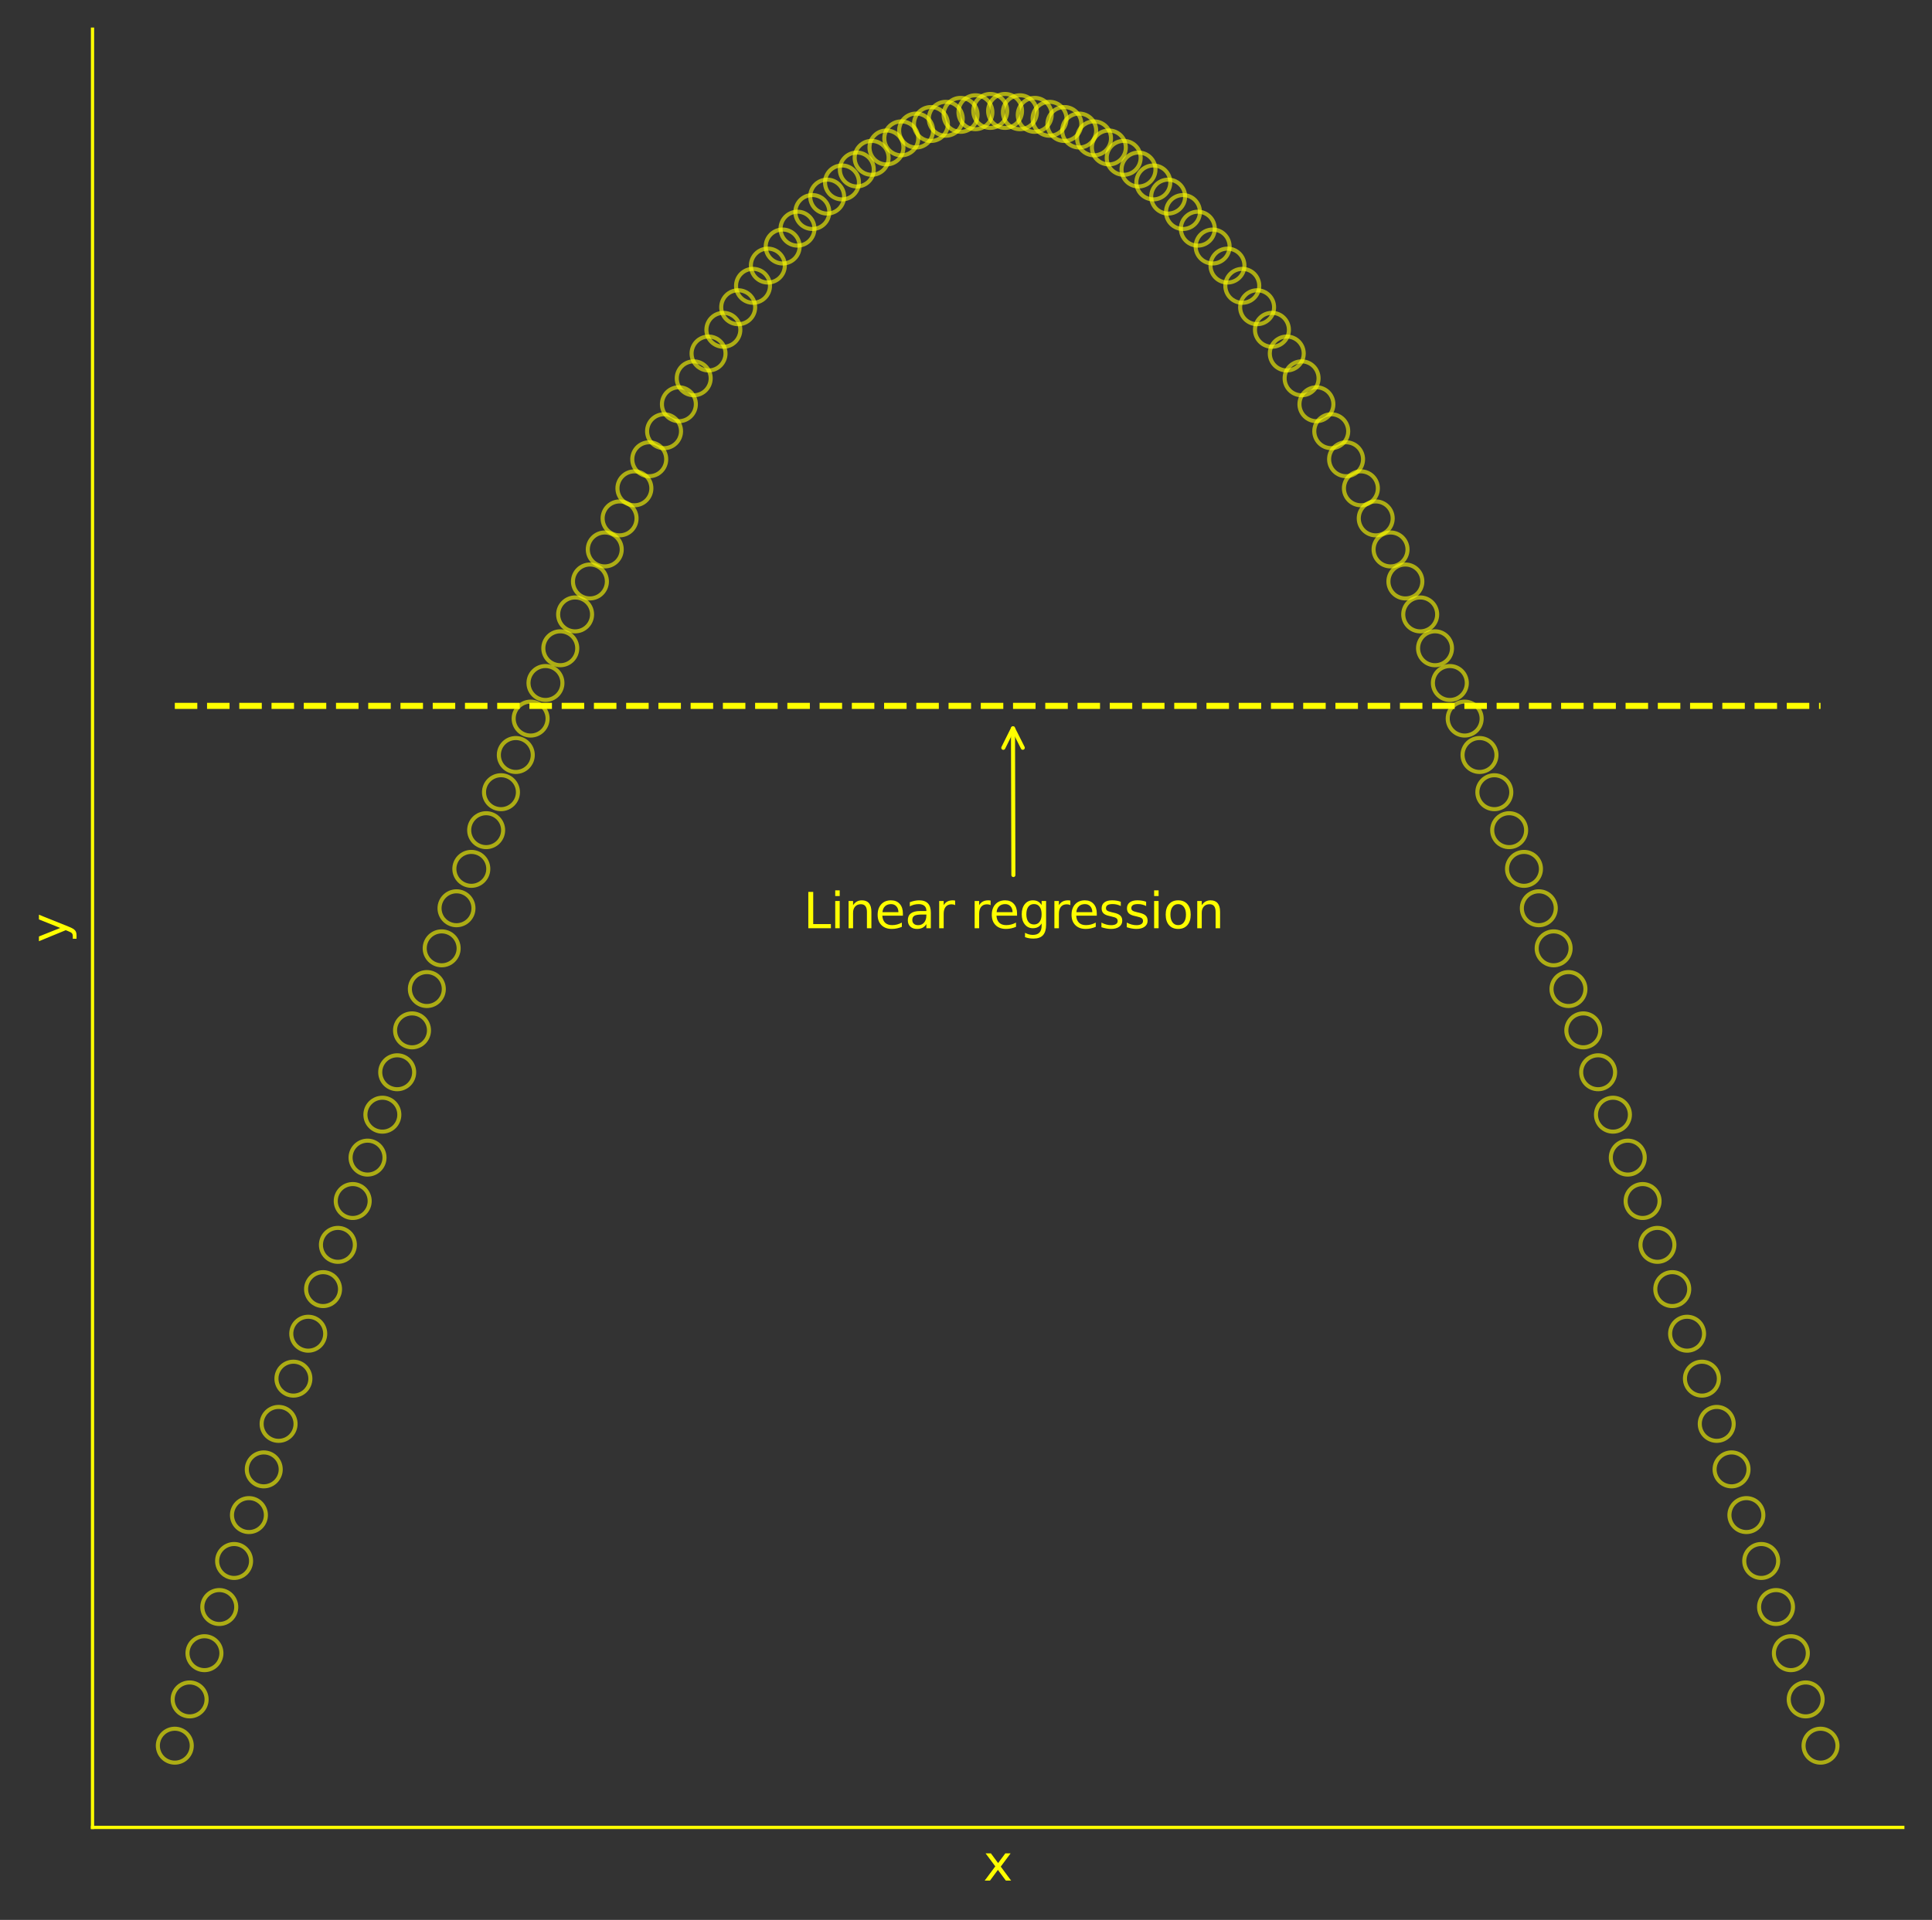 <?xml version="1.0" encoding="utf-8" standalone="no"?>
<!DOCTYPE svg PUBLIC "-//W3C//DTD SVG 1.1//EN"
  "http://www.w3.org/Graphics/SVG/1.1/DTD/svg11.dtd">
<svg xmlns:xlink="http://www.w3.org/1999/xlink" width="476.414pt" height="473.534pt" viewBox="0 0 476.414 473.534" xmlns="http://www.w3.org/2000/svg" version="1.1">
 <rect x="0" y="0" width="476.414" height="473.534" fill="#333333" stroke="none"/>
 <defs>
  <style type="text/css">*{stroke-linejoin: round; stroke-linecap: butt}</style>
 </defs>
 <g id="figure_1">
  <g id="patch_1">
   <path d="M 0 473.534 
L 476.414 473.534 
L 476.414 0 
L 0 0 
L 0 473.534 
z
" style="fill: none"/>
  </g>
  <g id="axes_1">
   <g id="patch_2">
    <path d="M 22.814 450.72 
L 469.214 450.72 
L 469.214 7.2 
L 22.814 7.2 
L 22.814 450.72 
z
" style="fill: none"/>
   </g>
   <g id="PathCollection_1">
    <defs>
     <path id="C0_0_d633539ba0" d="M 0 4.183 
C 1.109 4.183 2.174 3.743 2.958 2.958 
C 3.743 2.174 4.183 1.109 4.183 -0 
C 4.183 -1.109 3.743 -2.174 2.958 -2.958 
C 2.174 -3.743 1.109 -4.183 0 -4.183 
C -1.109 -4.183 -2.174 -3.743 -2.958 -2.958 
C -3.743 -2.174 -4.183 -1.109 -4.183 0 
C -4.183 1.109 -3.743 2.174 -2.958 2.958 
C -2.174 3.743 -1.109 4.183 0 4.183 
z
"/>
    </defs>
    <g clip-path="url(#p8110de14a4)">
     <use xlink:href="#C0_0_d633539ba0" x="43.105" y="430.56" style="fill: none; stroke: #ffff00; stroke-opacity: 0.6"/>
    </g>
    <g clip-path="url(#p8110de14a4)">
     <use xlink:href="#C0_0_d633539ba0" x="46.761" y="419.149" style="fill: none; stroke: #ffff00; stroke-opacity: 0.6"/>
    </g>
    <g clip-path="url(#p8110de14a4)">
     <use xlink:href="#C0_0_d633539ba0" x="50.417" y="407.747" style="fill: none; stroke: #ffff00; stroke-opacity: 0.6"/>
    </g>
    <g clip-path="url(#p8110de14a4)">
     <use xlink:href="#C0_0_d633539ba0" x="54.073" y="396.363" style="fill: none; stroke: #ffff00; stroke-opacity: 0.6"/>
    </g>
    <g clip-path="url(#p8110de14a4)">
     <use xlink:href="#C0_0_d633539ba0" x="57.729" y="385.006" style="fill: none; stroke: #ffff00; stroke-opacity: 0.6"/>
    </g>
    <g clip-path="url(#p8110de14a4)">
     <use xlink:href="#C0_0_d633539ba0" x="61.385" y="373.686" style="fill: none; stroke: #ffff00; stroke-opacity: 0.6"/>
    </g>
    <g clip-path="url(#p8110de14a4)">
     <use xlink:href="#C0_0_d633539ba0" x="65.041" y="362.412" style="fill: none; stroke: #ffff00; stroke-opacity: 0.6"/>
    </g>
    <g clip-path="url(#p8110de14a4)">
     <use xlink:href="#C0_0_d633539ba0" x="68.697" y="351.192" style="fill: none; stroke: #ffff00; stroke-opacity: 0.6"/>
    </g>
    <g clip-path="url(#p8110de14a4)">
     <use xlink:href="#C0_0_d633539ba0" x="72.353" y="340.036" style="fill: none; stroke: #ffff00; stroke-opacity: 0.6"/>
    </g>
    <g clip-path="url(#p8110de14a4)">
     <use xlink:href="#C0_0_d633539ba0" x="76.009" y="328.952" style="fill: none; stroke: #ffff00; stroke-opacity: 0.6"/>
    </g>
    <g clip-path="url(#p8110de14a4)">
     <use xlink:href="#C0_0_d633539ba0" x="79.665" y="317.95" style="fill: none; stroke: #ffff00; stroke-opacity: 0.6"/>
    </g>
    <g clip-path="url(#p8110de14a4)">
     <use xlink:href="#C0_0_d633539ba0" x="83.321" y="307.038" style="fill: none; stroke: #ffff00; stroke-opacity: 0.6"/>
    </g>
    <g clip-path="url(#p8110de14a4)">
     <use xlink:href="#C0_0_d633539ba0" x="86.977" y="296.225" style="fill: none; stroke: #ffff00; stroke-opacity: 0.6"/>
    </g>
    <g clip-path="url(#p8110de14a4)">
     <use xlink:href="#C0_0_d633539ba0" x="90.633" y="285.519" style="fill: none; stroke: #ffff00; stroke-opacity: 0.6"/>
    </g>
    <g clip-path="url(#p8110de14a4)">
     <use xlink:href="#C0_0_d633539ba0" x="94.289" y="274.93" style="fill: none; stroke: #ffff00; stroke-opacity: 0.6"/>
    </g>
    <g clip-path="url(#p8110de14a4)">
     <use xlink:href="#C0_0_d633539ba0" x="97.945" y="264.465" style="fill: none; stroke: #ffff00; stroke-opacity: 0.6"/>
    </g>
    <g clip-path="url(#p8110de14a4)">
     <use xlink:href="#C0_0_d633539ba0" x="101.601" y="254.133" style="fill: none; stroke: #ffff00; stroke-opacity: 0.6"/>
    </g>
    <g clip-path="url(#p8110de14a4)">
     <use xlink:href="#C0_0_d633539ba0" x="105.257" y="243.943" style="fill: none; stroke: #ffff00; stroke-opacity: 0.6"/>
    </g>
    <g clip-path="url(#p8110de14a4)">
     <use xlink:href="#C0_0_d633539ba0" x="108.913" y="233.902" style="fill: none; stroke: #ffff00; stroke-opacity: 0.6"/>
    </g>
    <g clip-path="url(#p8110de14a4)">
     <use xlink:href="#C0_0_d633539ba0" x="112.569" y="224.018" style="fill: none; stroke: #ffff00; stroke-opacity: 0.6"/>
    </g>
    <g clip-path="url(#p8110de14a4)">
     <use xlink:href="#C0_0_d633539ba0" x="116.225" y="214.3" style="fill: none; stroke: #ffff00; stroke-opacity: 0.6"/>
    </g>
    <g clip-path="url(#p8110de14a4)">
     <use xlink:href="#C0_0_d633539ba0" x="119.881" y="204.756" style="fill: none; stroke: #ffff00; stroke-opacity: 0.6"/>
    </g>
    <g clip-path="url(#p8110de14a4)">
     <use xlink:href="#C0_0_d633539ba0" x="123.537" y="195.392" style="fill: none; stroke: #ffff00; stroke-opacity: 0.6"/>
    </g>
    <g clip-path="url(#p8110de14a4)">
     <use xlink:href="#C0_0_d633539ba0" x="127.193" y="186.216" style="fill: none; stroke: #ffff00; stroke-opacity: 0.6"/>
    </g>
    <g clip-path="url(#p8110de14a4)">
     <use xlink:href="#C0_0_d633539ba0" x="130.849" y="177.236" style="fill: none; stroke: #ffff00; stroke-opacity: 0.6"/>
    </g>
    <g clip-path="url(#p8110de14a4)">
     <use xlink:href="#C0_0_d633539ba0" x="134.505" y="168.459" style="fill: none; stroke: #ffff00; stroke-opacity: 0.6"/>
    </g>
    <g clip-path="url(#p8110de14a4)">
     <use xlink:href="#C0_0_d633539ba0" x="138.161" y="159.892" style="fill: none; stroke: #ffff00; stroke-opacity: 0.6"/>
    </g>
    <g clip-path="url(#p8110de14a4)">
     <use xlink:href="#C0_0_d633539ba0" x="141.817" y="151.542" style="fill: none; stroke: #ffff00; stroke-opacity: 0.6"/>
    </g>
    <g clip-path="url(#p8110de14a4)">
     <use xlink:href="#C0_0_d633539ba0" x="145.473" y="143.416" style="fill: none; stroke: #ffff00; stroke-opacity: 0.6"/>
    </g>
    <g clip-path="url(#p8110de14a4)">
     <use xlink:href="#C0_0_d633539ba0" x="149.129" y="135.519" style="fill: none; stroke: #ffff00; stroke-opacity: 0.6"/>
    </g>
    <g clip-path="url(#p8110de14a4)">
     <use xlink:href="#C0_0_d633539ba0" x="152.785" y="127.859" style="fill: none; stroke: #ffff00; stroke-opacity: 0.6"/>
    </g>
    <g clip-path="url(#p8110de14a4)">
     <use xlink:href="#C0_0_d633539ba0" x="156.441" y="120.441" style="fill: none; stroke: #ffff00; stroke-opacity: 0.6"/>
    </g>
    <g clip-path="url(#p8110de14a4)">
     <use xlink:href="#C0_0_d633539ba0" x="160.097" y="113.271" style="fill: none; stroke: #ffff00; stroke-opacity: 0.6"/>
    </g>
    <g clip-path="url(#p8110de14a4)">
     <use xlink:href="#C0_0_d633539ba0" x="163.753" y="106.356" style="fill: none; stroke: #ffff00; stroke-opacity: 0.6"/>
    </g>
    <g clip-path="url(#p8110de14a4)">
     <use xlink:href="#C0_0_d633539ba0" x="167.409" y="99.7" style="fill: none; stroke: #ffff00; stroke-opacity: 0.6"/>
    </g>
    <g clip-path="url(#p8110de14a4)">
     <use xlink:href="#C0_0_d633539ba0" x="171.065" y="93.31" style="fill: none; stroke: #ffff00; stroke-opacity: 0.6"/>
    </g>
    <g clip-path="url(#p8110de14a4)">
     <use xlink:href="#C0_0_d633539ba0" x="174.721" y="87.189" style="fill: none; stroke: #ffff00; stroke-opacity: 0.6"/>
    </g>
    <g clip-path="url(#p8110de14a4)">
     <use xlink:href="#C0_0_d633539ba0" x="178.377" y="81.344" style="fill: none; stroke: #ffff00; stroke-opacity: 0.6"/>
    </g>
    <g clip-path="url(#p8110de14a4)">
     <use xlink:href="#C0_0_d633539ba0" x="182.033" y="75.778" style="fill: none; stroke: #ffff00; stroke-opacity: 0.6"/>
    </g>
    <g clip-path="url(#p8110de14a4)">
     <use xlink:href="#C0_0_d633539ba0" x="185.689" y="70.496" style="fill: none; stroke: #ffff00; stroke-opacity: 0.6"/>
    </g>
    <g clip-path="url(#p8110de14a4)">
     <use xlink:href="#C0_0_d633539ba0" x="189.345" y="65.503" style="fill: none; stroke: #ffff00; stroke-opacity: 0.6"/>
    </g>
    <g clip-path="url(#p8110de14a4)">
     <use xlink:href="#C0_0_d633539ba0" x="193.001" y="60.802" style="fill: none; stroke: #ffff00; stroke-opacity: 0.6"/>
    </g>
    <g clip-path="url(#p8110de14a4)">
     <use xlink:href="#C0_0_d633539ba0" x="196.657" y="56.398" style="fill: none; stroke: #ffff00; stroke-opacity: 0.6"/>
    </g>
    <g clip-path="url(#p8110de14a4)">
     <use xlink:href="#C0_0_d633539ba0" x="200.313" y="52.293" style="fill: none; stroke: #ffff00; stroke-opacity: 0.6"/>
    </g>
    <g clip-path="url(#p8110de14a4)">
     <use xlink:href="#C0_0_d633539ba0" x="203.97" y="48.491" style="fill: none; stroke: #ffff00; stroke-opacity: 0.6"/>
    </g>
    <g clip-path="url(#p8110de14a4)">
     <use xlink:href="#C0_0_d633539ba0" x="207.626" y="44.995" style="fill: none; stroke: #ffff00; stroke-opacity: 0.6"/>
    </g>
    <g clip-path="url(#p8110de14a4)">
     <use xlink:href="#C0_0_d633539ba0" x="211.282" y="41.808" style="fill: none; stroke: #ffff00; stroke-opacity: 0.6"/>
    </g>
    <g clip-path="url(#p8110de14a4)">
     <use xlink:href="#C0_0_d633539ba0" x="214.938" y="38.932" style="fill: none; stroke: #ffff00; stroke-opacity: 0.6"/>
    </g>
    <g clip-path="url(#p8110de14a4)">
     <use xlink:href="#C0_0_d633539ba0" x="218.594" y="36.37" style="fill: none; stroke: #ffff00; stroke-opacity: 0.6"/>
    </g>
    <g clip-path="url(#p8110de14a4)">
     <use xlink:href="#C0_0_d633539ba0" x="222.25" y="34.124" style="fill: none; stroke: #ffff00; stroke-opacity: 0.6"/>
    </g>
    <g clip-path="url(#p8110de14a4)">
     <use xlink:href="#C0_0_d633539ba0" x="225.906" y="32.195" style="fill: none; stroke: #ffff00; stroke-opacity: 0.6"/>
    </g>
    <g clip-path="url(#p8110de14a4)">
     <use xlink:href="#C0_0_d633539ba0" x="229.562" y="30.586" style="fill: none; stroke: #ffff00; stroke-opacity: 0.6"/>
    </g>
    <g clip-path="url(#p8110de14a4)">
     <use xlink:href="#C0_0_d633539ba0" x="233.218" y="29.296" style="fill: none; stroke: #ffff00; stroke-opacity: 0.6"/>
    </g>
    <g clip-path="url(#p8110de14a4)">
     <use xlink:href="#C0_0_d633539ba0" x="236.874" y="28.329" style="fill: none; stroke: #ffff00; stroke-opacity: 0.6"/>
    </g>
    <g clip-path="url(#p8110de14a4)">
     <use xlink:href="#C0_0_d633539ba0" x="240.53" y="27.683" style="fill: none; stroke: #ffff00; stroke-opacity: 0.6"/>
    </g>
    <g clip-path="url(#p8110de14a4)">
     <use xlink:href="#C0_0_d633539ba0" x="244.186" y="27.36" style="fill: none; stroke: #ffff00; stroke-opacity: 0.6"/>
    </g>
    <g clip-path="url(#p8110de14a4)">
     <use xlink:href="#C0_0_d633539ba0" x="247.842" y="27.36" style="fill: none; stroke: #ffff00; stroke-opacity: 0.6"/>
    </g>
    <g clip-path="url(#p8110de14a4)">
     <use xlink:href="#C0_0_d633539ba0" x="251.498" y="27.683" style="fill: none; stroke: #ffff00; stroke-opacity: 0.6"/>
    </g>
    <g clip-path="url(#p8110de14a4)">
     <use xlink:href="#C0_0_d633539ba0" x="255.154" y="28.329" style="fill: none; stroke: #ffff00; stroke-opacity: 0.6"/>
    </g>
    <g clip-path="url(#p8110de14a4)">
     <use xlink:href="#C0_0_d633539ba0" x="258.81" y="29.296" style="fill: none; stroke: #ffff00; stroke-opacity: 0.6"/>
    </g>
    <g clip-path="url(#p8110de14a4)">
     <use xlink:href="#C0_0_d633539ba0" x="262.466" y="30.586" style="fill: none; stroke: #ffff00; stroke-opacity: 0.6"/>
    </g>
    <g clip-path="url(#p8110de14a4)">
     <use xlink:href="#C0_0_d633539ba0" x="266.122" y="32.195" style="fill: none; stroke: #ffff00; stroke-opacity: 0.6"/>
    </g>
    <g clip-path="url(#p8110de14a4)">
     <use xlink:href="#C0_0_d633539ba0" x="269.778" y="34.124" style="fill: none; stroke: #ffff00; stroke-opacity: 0.6"/>
    </g>
    <g clip-path="url(#p8110de14a4)">
     <use xlink:href="#C0_0_d633539ba0" x="273.434" y="36.37" style="fill: none; stroke: #ffff00; stroke-opacity: 0.6"/>
    </g>
    <g clip-path="url(#p8110de14a4)">
     <use xlink:href="#C0_0_d633539ba0" x="277.09" y="38.932" style="fill: none; stroke: #ffff00; stroke-opacity: 0.6"/>
    </g>
    <g clip-path="url(#p8110de14a4)">
     <use xlink:href="#C0_0_d633539ba0" x="280.746" y="41.808" style="fill: none; stroke: #ffff00; stroke-opacity: 0.6"/>
    </g>
    <g clip-path="url(#p8110de14a4)">
     <use xlink:href="#C0_0_d633539ba0" x="284.402" y="44.995" style="fill: none; stroke: #ffff00; stroke-opacity: 0.6"/>
    </g>
    <g clip-path="url(#p8110de14a4)">
     <use xlink:href="#C0_0_d633539ba0" x="288.058" y="48.491" style="fill: none; stroke: #ffff00; stroke-opacity: 0.6"/>
    </g>
    <g clip-path="url(#p8110de14a4)">
     <use xlink:href="#C0_0_d633539ba0" x="291.714" y="52.293" style="fill: none; stroke: #ffff00; stroke-opacity: 0.6"/>
    </g>
    <g clip-path="url(#p8110de14a4)">
     <use xlink:href="#C0_0_d633539ba0" x="295.37" y="56.398" style="fill: none; stroke: #ffff00; stroke-opacity: 0.6"/>
    </g>
    <g clip-path="url(#p8110de14a4)">
     <use xlink:href="#C0_0_d633539ba0" x="299.026" y="60.802" style="fill: none; stroke: #ffff00; stroke-opacity: 0.6"/>
    </g>
    <g clip-path="url(#p8110de14a4)">
     <use xlink:href="#C0_0_d633539ba0" x="302.682" y="65.503" style="fill: none; stroke: #ffff00; stroke-opacity: 0.6"/>
    </g>
    <g clip-path="url(#p8110de14a4)">
     <use xlink:href="#C0_0_d633539ba0" x="306.338" y="70.496" style="fill: none; stroke: #ffff00; stroke-opacity: 0.6"/>
    </g>
    <g clip-path="url(#p8110de14a4)">
     <use xlink:href="#C0_0_d633539ba0" x="309.994" y="75.778" style="fill: none; stroke: #ffff00; stroke-opacity: 0.6"/>
    </g>
    <g clip-path="url(#p8110de14a4)">
     <use xlink:href="#C0_0_d633539ba0" x="313.65" y="81.344" style="fill: none; stroke: #ffff00; stroke-opacity: 0.6"/>
    </g>
    <g clip-path="url(#p8110de14a4)">
     <use xlink:href="#C0_0_d633539ba0" x="317.306" y="87.189" style="fill: none; stroke: #ffff00; stroke-opacity: 0.6"/>
    </g>
    <g clip-path="url(#p8110de14a4)">
     <use xlink:href="#C0_0_d633539ba0" x="320.962" y="93.31" style="fill: none; stroke: #ffff00; stroke-opacity: 0.6"/>
    </g>
    <g clip-path="url(#p8110de14a4)">
     <use xlink:href="#C0_0_d633539ba0" x="324.618" y="99.7" style="fill: none; stroke: #ffff00; stroke-opacity: 0.6"/>
    </g>
    <g clip-path="url(#p8110de14a4)">
     <use xlink:href="#C0_0_d633539ba0" x="328.274" y="106.356" style="fill: none; stroke: #ffff00; stroke-opacity: 0.6"/>
    </g>
    <g clip-path="url(#p8110de14a4)">
     <use xlink:href="#C0_0_d633539ba0" x="331.93" y="113.271" style="fill: none; stroke: #ffff00; stroke-opacity: 0.6"/>
    </g>
    <g clip-path="url(#p8110de14a4)">
     <use xlink:href="#C0_0_d633539ba0" x="335.586" y="120.441" style="fill: none; stroke: #ffff00; stroke-opacity: 0.6"/>
    </g>
    <g clip-path="url(#p8110de14a4)">
     <use xlink:href="#C0_0_d633539ba0" x="339.242" y="127.859" style="fill: none; stroke: #ffff00; stroke-opacity: 0.6"/>
    </g>
    <g clip-path="url(#p8110de14a4)">
     <use xlink:href="#C0_0_d633539ba0" x="342.898" y="135.519" style="fill: none; stroke: #ffff00; stroke-opacity: 0.6"/>
    </g>
    <g clip-path="url(#p8110de14a4)">
     <use xlink:href="#C0_0_d633539ba0" x="346.554" y="143.416" style="fill: none; stroke: #ffff00; stroke-opacity: 0.6"/>
    </g>
    <g clip-path="url(#p8110de14a4)">
     <use xlink:href="#C0_0_d633539ba0" x="350.21" y="151.542" style="fill: none; stroke: #ffff00; stroke-opacity: 0.6"/>
    </g>
    <g clip-path="url(#p8110de14a4)">
     <use xlink:href="#C0_0_d633539ba0" x="353.866" y="159.892" style="fill: none; stroke: #ffff00; stroke-opacity: 0.6"/>
    </g>
    <g clip-path="url(#p8110de14a4)">
     <use xlink:href="#C0_0_d633539ba0" x="357.522" y="168.459" style="fill: none; stroke: #ffff00; stroke-opacity: 0.6"/>
    </g>
    <g clip-path="url(#p8110de14a4)">
     <use xlink:href="#C0_0_d633539ba0" x="361.178" y="177.236" style="fill: none; stroke: #ffff00; stroke-opacity: 0.6"/>
    </g>
    <g clip-path="url(#p8110de14a4)">
     <use xlink:href="#C0_0_d633539ba0" x="364.834" y="186.216" style="fill: none; stroke: #ffff00; stroke-opacity: 0.6"/>
    </g>
    <g clip-path="url(#p8110de14a4)">
     <use xlink:href="#C0_0_d633539ba0" x="368.49" y="195.392" style="fill: none; stroke: #ffff00; stroke-opacity: 0.6"/>
    </g>
    <g clip-path="url(#p8110de14a4)">
     <use xlink:href="#C0_0_d633539ba0" x="372.146" y="204.756" style="fill: none; stroke: #ffff00; stroke-opacity: 0.6"/>
    </g>
    <g clip-path="url(#p8110de14a4)">
     <use xlink:href="#C0_0_d633539ba0" x="375.802" y="214.3" style="fill: none; stroke: #ffff00; stroke-opacity: 0.6"/>
    </g>
    <g clip-path="url(#p8110de14a4)">
     <use xlink:href="#C0_0_d633539ba0" x="379.458" y="224.018" style="fill: none; stroke: #ffff00; stroke-opacity: 0.6"/>
    </g>
    <g clip-path="url(#p8110de14a4)">
     <use xlink:href="#C0_0_d633539ba0" x="383.114" y="233.902" style="fill: none; stroke: #ffff00; stroke-opacity: 0.6"/>
    </g>
    <g clip-path="url(#p8110de14a4)">
     <use xlink:href="#C0_0_d633539ba0" x="386.77" y="243.943" style="fill: none; stroke: #ffff00; stroke-opacity: 0.6"/>
    </g>
    <g clip-path="url(#p8110de14a4)">
     <use xlink:href="#C0_0_d633539ba0" x="390.427" y="254.133" style="fill: none; stroke: #ffff00; stroke-opacity: 0.6"/>
    </g>
    <g clip-path="url(#p8110de14a4)">
     <use xlink:href="#C0_0_d633539ba0" x="394.083" y="264.465" style="fill: none; stroke: #ffff00; stroke-opacity: 0.6"/>
    </g>
    <g clip-path="url(#p8110de14a4)">
     <use xlink:href="#C0_0_d633539ba0" x="397.739" y="274.93" style="fill: none; stroke: #ffff00; stroke-opacity: 0.6"/>
    </g>
    <g clip-path="url(#p8110de14a4)">
     <use xlink:href="#C0_0_d633539ba0" x="401.395" y="285.519" style="fill: none; stroke: #ffff00; stroke-opacity: 0.6"/>
    </g>
    <g clip-path="url(#p8110de14a4)">
     <use xlink:href="#C0_0_d633539ba0" x="405.051" y="296.225" style="fill: none; stroke: #ffff00; stroke-opacity: 0.6"/>
    </g>
    <g clip-path="url(#p8110de14a4)">
     <use xlink:href="#C0_0_d633539ba0" x="408.707" y="307.038" style="fill: none; stroke: #ffff00; stroke-opacity: 0.6"/>
    </g>
    <g clip-path="url(#p8110de14a4)">
     <use xlink:href="#C0_0_d633539ba0" x="412.363" y="317.95" style="fill: none; stroke: #ffff00; stroke-opacity: 0.6"/>
    </g>
    <g clip-path="url(#p8110de14a4)">
     <use xlink:href="#C0_0_d633539ba0" x="416.019" y="328.952" style="fill: none; stroke: #ffff00; stroke-opacity: 0.6"/>
    </g>
    <g clip-path="url(#p8110de14a4)">
     <use xlink:href="#C0_0_d633539ba0" x="419.675" y="340.036" style="fill: none; stroke: #ffff00; stroke-opacity: 0.6"/>
    </g>
    <g clip-path="url(#p8110de14a4)">
     <use xlink:href="#C0_0_d633539ba0" x="423.331" y="351.192" style="fill: none; stroke: #ffff00; stroke-opacity: 0.6"/>
    </g>
    <g clip-path="url(#p8110de14a4)">
     <use xlink:href="#C0_0_d633539ba0" x="426.987" y="362.412" style="fill: none; stroke: #ffff00; stroke-opacity: 0.6"/>
    </g>
    <g clip-path="url(#p8110de14a4)">
     <use xlink:href="#C0_0_d633539ba0" x="430.643" y="373.686" style="fill: none; stroke: #ffff00; stroke-opacity: 0.6"/>
    </g>
    <g clip-path="url(#p8110de14a4)">
     <use xlink:href="#C0_0_d633539ba0" x="434.299" y="385.006" style="fill: none; stroke: #ffff00; stroke-opacity: 0.6"/>
    </g>
    <g clip-path="url(#p8110de14a4)">
     <use xlink:href="#C0_0_d633539ba0" x="437.955" y="396.363" style="fill: none; stroke: #ffff00; stroke-opacity: 0.6"/>
    </g>
    <g clip-path="url(#p8110de14a4)">
     <use xlink:href="#C0_0_d633539ba0" x="441.611" y="407.747" style="fill: none; stroke: #ffff00; stroke-opacity: 0.6"/>
    </g>
    <g clip-path="url(#p8110de14a4)">
     <use xlink:href="#C0_0_d633539ba0" x="445.267" y="419.149" style="fill: none; stroke: #ffff00; stroke-opacity: 0.6"/>
    </g>
    <g clip-path="url(#p8110de14a4)">
     <use xlink:href="#C0_0_d633539ba0" x="448.923" y="430.56" style="fill: none; stroke: #ffff00; stroke-opacity: 0.6"/>
    </g>
   </g>
   <g id="matplotlib.axis_1">
    <g id="xtick_1"/>
    <g id="xtick_2"/>
    <g id="xtick_3"/>
    <g id="xtick_4"/>
    <g id="xtick_5"/>
    <g id="xtick_6"/>
    <g id="xtick_7"/>
    <g id="text_1">
     <!-- x -->
     <g style="fill: #ffff00" transform="translate(242.463 463.838) scale(0.12 -0.12)">
      <defs>
       <path id="DejaVuSans-78" d="M 3513 3500 
L 2247 1797 
L 3578 0 
L 2900 0 
L 1881 1375 
L 863 0 
L 184 0 
L 1544 1831 
L 300 3500 
L 978 3500 
L 1906 2253 
L 2834 3500 
L 3513 3500 
z
" transform="scale(0.016)"/>
      </defs>
      <use xlink:href="#DejaVuSans-78"/>
     </g>
    </g>
   </g>
   <g id="matplotlib.axis_2">
    <g id="ytick_1"/>
    <g id="ytick_2"/>
    <g id="ytick_3"/>
    <g id="ytick_4"/>
    <g id="ytick_5"/>
    <g id="ytick_6"/>
    <g id="text_2">
     <!-- y -->
     <g style="fill: #ffff00" transform="translate(16.318 232.511) rotate(-90) scale(0.12 -0.12)">
      <defs>
       <path id="DejaVuSans-79" d="M 2059 -325 
Q 1816 -950 1584 -1140 
Q 1353 -1331 966 -1331 
L 506 -1331 
L 506 -850 
L 844 -850 
Q 1081 -850 1212 -737 
Q 1344 -625 1503 -206 
L 1606 56 
L 191 3500 
L 800 3500 
L 1894 763 
L 2988 3500 
L 3597 3500 
L 2059 -325 
z
" transform="scale(0.016)"/>
      </defs>
      <use xlink:href="#DejaVuSans-79"/>
     </g>
    </g>
   </g>
   <g id="line2d_1">
    <path d="M 43.105 174.106 
L 448.923 174.106 
L 448.923 174.106 
" clip-path="url(#p8110de14a4)" style="fill: none; stroke-dasharray: 5.55,2.4; stroke-dashoffset: 0; stroke: #ffff00; stroke-width: 1.5"/>
   </g>
   <g id="patch_3">
    <path d="M 22.814 450.72 
L 22.814 7.2 
" style="fill: none; stroke: #ffff00; stroke-width: 0.8; stroke-linejoin: miter; stroke-linecap: square"/>
   </g>
   <g id="patch_4">
    <path d="M 22.814 450.72 
L 469.214 450.72 
" style="fill: none; stroke: #ffff00; stroke-width: 0.8; stroke-linejoin: miter; stroke-linecap: square"/>
   </g>
   <g id="patch_5">
    <path d="M 249.892 215.821 
Q 249.842 197.17 249.795 179.637 
" style="fill: none; stroke: #ffff00; stroke-linecap: round"/>
    <path d="M 247.407 184.444 
L 249.795 179.637 
L 252.207 184.431 
" style="fill: none; stroke: #ffff00; stroke-linecap: round"/>
   </g>
   <g id="text_3">
    <!-- Linear regression -->
    <g style="fill: #ffff00" transform="translate(198.116 228.94) scale(0.12 -0.12)">
     <defs>
      <path id="DejaVuSans-4c" d="M 628 4666 
L 1259 4666 
L 1259 531 
L 3531 531 
L 3531 0 
L 628 0 
L 628 4666 
z
" transform="scale(0.016)"/>
      <path id="DejaVuSans-69" d="M 603 3500 
L 1178 3500 
L 1178 0 
L 603 0 
L 603 3500 
z
M 603 4863 
L 1178 4863 
L 1178 4134 
L 603 4134 
L 603 4863 
z
" transform="scale(0.016)"/>
      <path id="DejaVuSans-6e" d="M 3513 2113 
L 3513 0 
L 2938 0 
L 2938 2094 
Q 2938 2591 2744 2837 
Q 2550 3084 2163 3084 
Q 1697 3084 1428 2787 
Q 1159 2491 1159 1978 
L 1159 0 
L 581 0 
L 581 3500 
L 1159 3500 
L 1159 2956 
Q 1366 3272 1645 3428 
Q 1925 3584 2291 3584 
Q 2894 3584 3203 3211 
Q 3513 2838 3513 2113 
z
" transform="scale(0.016)"/>
      <path id="DejaVuSans-65" d="M 3597 1894 
L 3597 1613 
L 953 1613 
Q 991 1019 1311 708 
Q 1631 397 2203 397 
Q 2534 397 2845 478 
Q 3156 559 3463 722 
L 3463 178 
Q 3153 47 2828 -22 
Q 2503 -91 2169 -91 
Q 1331 -91 842 396 
Q 353 884 353 1716 
Q 353 2575 817 3079 
Q 1281 3584 2069 3584 
Q 2775 3584 3186 3129 
Q 3597 2675 3597 1894 
z
M 3022 2063 
Q 3016 2534 2758 2815 
Q 2500 3097 2075 3097 
Q 1594 3097 1305 2825 
Q 1016 2553 972 2059 
L 3022 2063 
z
" transform="scale(0.016)"/>
      <path id="DejaVuSans-61" d="M 2194 1759 
Q 1497 1759 1228 1600 
Q 959 1441 959 1056 
Q 959 750 1161 570 
Q 1363 391 1709 391 
Q 2188 391 2477 730 
Q 2766 1069 2766 1631 
L 2766 1759 
L 2194 1759 
z
M 3341 1997 
L 3341 0 
L 2766 0 
L 2766 531 
Q 2569 213 2275 61 
Q 1981 -91 1556 -91 
Q 1019 -91 701 211 
Q 384 513 384 1019 
Q 384 1609 779 1909 
Q 1175 2209 1959 2209 
L 2766 2209 
L 2766 2266 
Q 2766 2663 2505 2880 
Q 2244 3097 1772 3097 
Q 1472 3097 1187 3025 
Q 903 2953 641 2809 
L 641 3341 
Q 956 3463 1253 3523 
Q 1550 3584 1831 3584 
Q 2591 3584 2966 3190 
Q 3341 2797 3341 1997 
z
" transform="scale(0.016)"/>
      <path id="DejaVuSans-72" d="M 2631 2963 
Q 2534 3019 2420 3045 
Q 2306 3072 2169 3072 
Q 1681 3072 1420 2755 
Q 1159 2438 1159 1844 
L 1159 0 
L 581 0 
L 581 3500 
L 1159 3500 
L 1159 2956 
Q 1341 3275 1631 3429 
Q 1922 3584 2338 3584 
Q 2397 3584 2469 3576 
Q 2541 3569 2628 3553 
L 2631 2963 
z
" transform="scale(0.016)"/>
      <path id="DejaVuSans-20" transform="scale(0.016)"/>
      <path id="DejaVuSans-67" d="M 2906 1791 
Q 2906 2416 2648 2759 
Q 2391 3103 1925 3103 
Q 1463 3103 1205 2759 
Q 947 2416 947 1791 
Q 947 1169 1205 825 
Q 1463 481 1925 481 
Q 2391 481 2648 825 
Q 2906 1169 2906 1791 
z
M 3481 434 
Q 3481 -459 3084 -895 
Q 2688 -1331 1869 -1331 
Q 1566 -1331 1297 -1286 
Q 1028 -1241 775 -1147 
L 775 -588 
Q 1028 -725 1275 -790 
Q 1522 -856 1778 -856 
Q 2344 -856 2625 -561 
Q 2906 -266 2906 331 
L 2906 616 
Q 2728 306 2450 153 
Q 2172 0 1784 0 
Q 1141 0 747 490 
Q 353 981 353 1791 
Q 353 2603 747 3093 
Q 1141 3584 1784 3584 
Q 2172 3584 2450 3431 
Q 2728 3278 2906 2969 
L 2906 3500 
L 3481 3500 
L 3481 434 
z
" transform="scale(0.016)"/>
      <path id="DejaVuSans-73" d="M 2834 3397 
L 2834 2853 
Q 2591 2978 2328 3040 
Q 2066 3103 1784 3103 
Q 1356 3103 1142 2972 
Q 928 2841 928 2578 
Q 928 2378 1081 2264 
Q 1234 2150 1697 2047 
L 1894 2003 
Q 2506 1872 2764 1633 
Q 3022 1394 3022 966 
Q 3022 478 2636 193 
Q 2250 -91 1575 -91 
Q 1294 -91 989 -36 
Q 684 19 347 128 
L 347 722 
Q 666 556 975 473 
Q 1284 391 1588 391 
Q 1994 391 2212 530 
Q 2431 669 2431 922 
Q 2431 1156 2273 1281 
Q 2116 1406 1581 1522 
L 1381 1569 
Q 847 1681 609 1914 
Q 372 2147 372 2553 
Q 372 3047 722 3315 
Q 1072 3584 1716 3584 
Q 2034 3584 2315 3537 
Q 2597 3491 2834 3397 
z
" transform="scale(0.016)"/>
      <path id="DejaVuSans-6f" d="M 1959 3097 
Q 1497 3097 1228 2736 
Q 959 2375 959 1747 
Q 959 1119 1226 758 
Q 1494 397 1959 397 
Q 2419 397 2687 759 
Q 2956 1122 2956 1747 
Q 2956 2369 2687 2733 
Q 2419 3097 1959 3097 
z
M 1959 3584 
Q 2709 3584 3137 3096 
Q 3566 2609 3566 1747 
Q 3566 888 3137 398 
Q 2709 -91 1959 -91 
Q 1206 -91 779 398 
Q 353 888 353 1747 
Q 353 2609 779 3096 
Q 1206 3584 1959 3584 
z
" transform="scale(0.016)"/>
     </defs>
     <use xlink:href="#DejaVuSans-4c"/>
     <use xlink:href="#DejaVuSans-69" x="55.713"/>
     <use xlink:href="#DejaVuSans-6e" x="83.496"/>
     <use xlink:href="#DejaVuSans-65" x="146.875"/>
     <use xlink:href="#DejaVuSans-61" x="208.398"/>
     <use xlink:href="#DejaVuSans-72" x="269.678"/>
     <use xlink:href="#DejaVuSans-20" x="310.791"/>
     <use xlink:href="#DejaVuSans-72" x="342.578"/>
     <use xlink:href="#DejaVuSans-65" x="381.441"/>
     <use xlink:href="#DejaVuSans-67" x="442.965"/>
     <use xlink:href="#DejaVuSans-72" x="506.441"/>
     <use xlink:href="#DejaVuSans-65" x="545.305"/>
     <use xlink:href="#DejaVuSans-73" x="606.828"/>
     <use xlink:href="#DejaVuSans-73" x="658.928"/>
     <use xlink:href="#DejaVuSans-69" x="711.027"/>
     <use xlink:href="#DejaVuSans-6f" x="738.811"/>
     <use xlink:href="#DejaVuSans-6e" x="799.992"/>
    </g>
   </g>
  </g>
 </g>
 <defs>
  <clipPath id="p8110de14a4">
   <rect x="22.814" y="7.2" width="446.4" height="443.52"/>
  </clipPath>
 </defs>
</svg>
